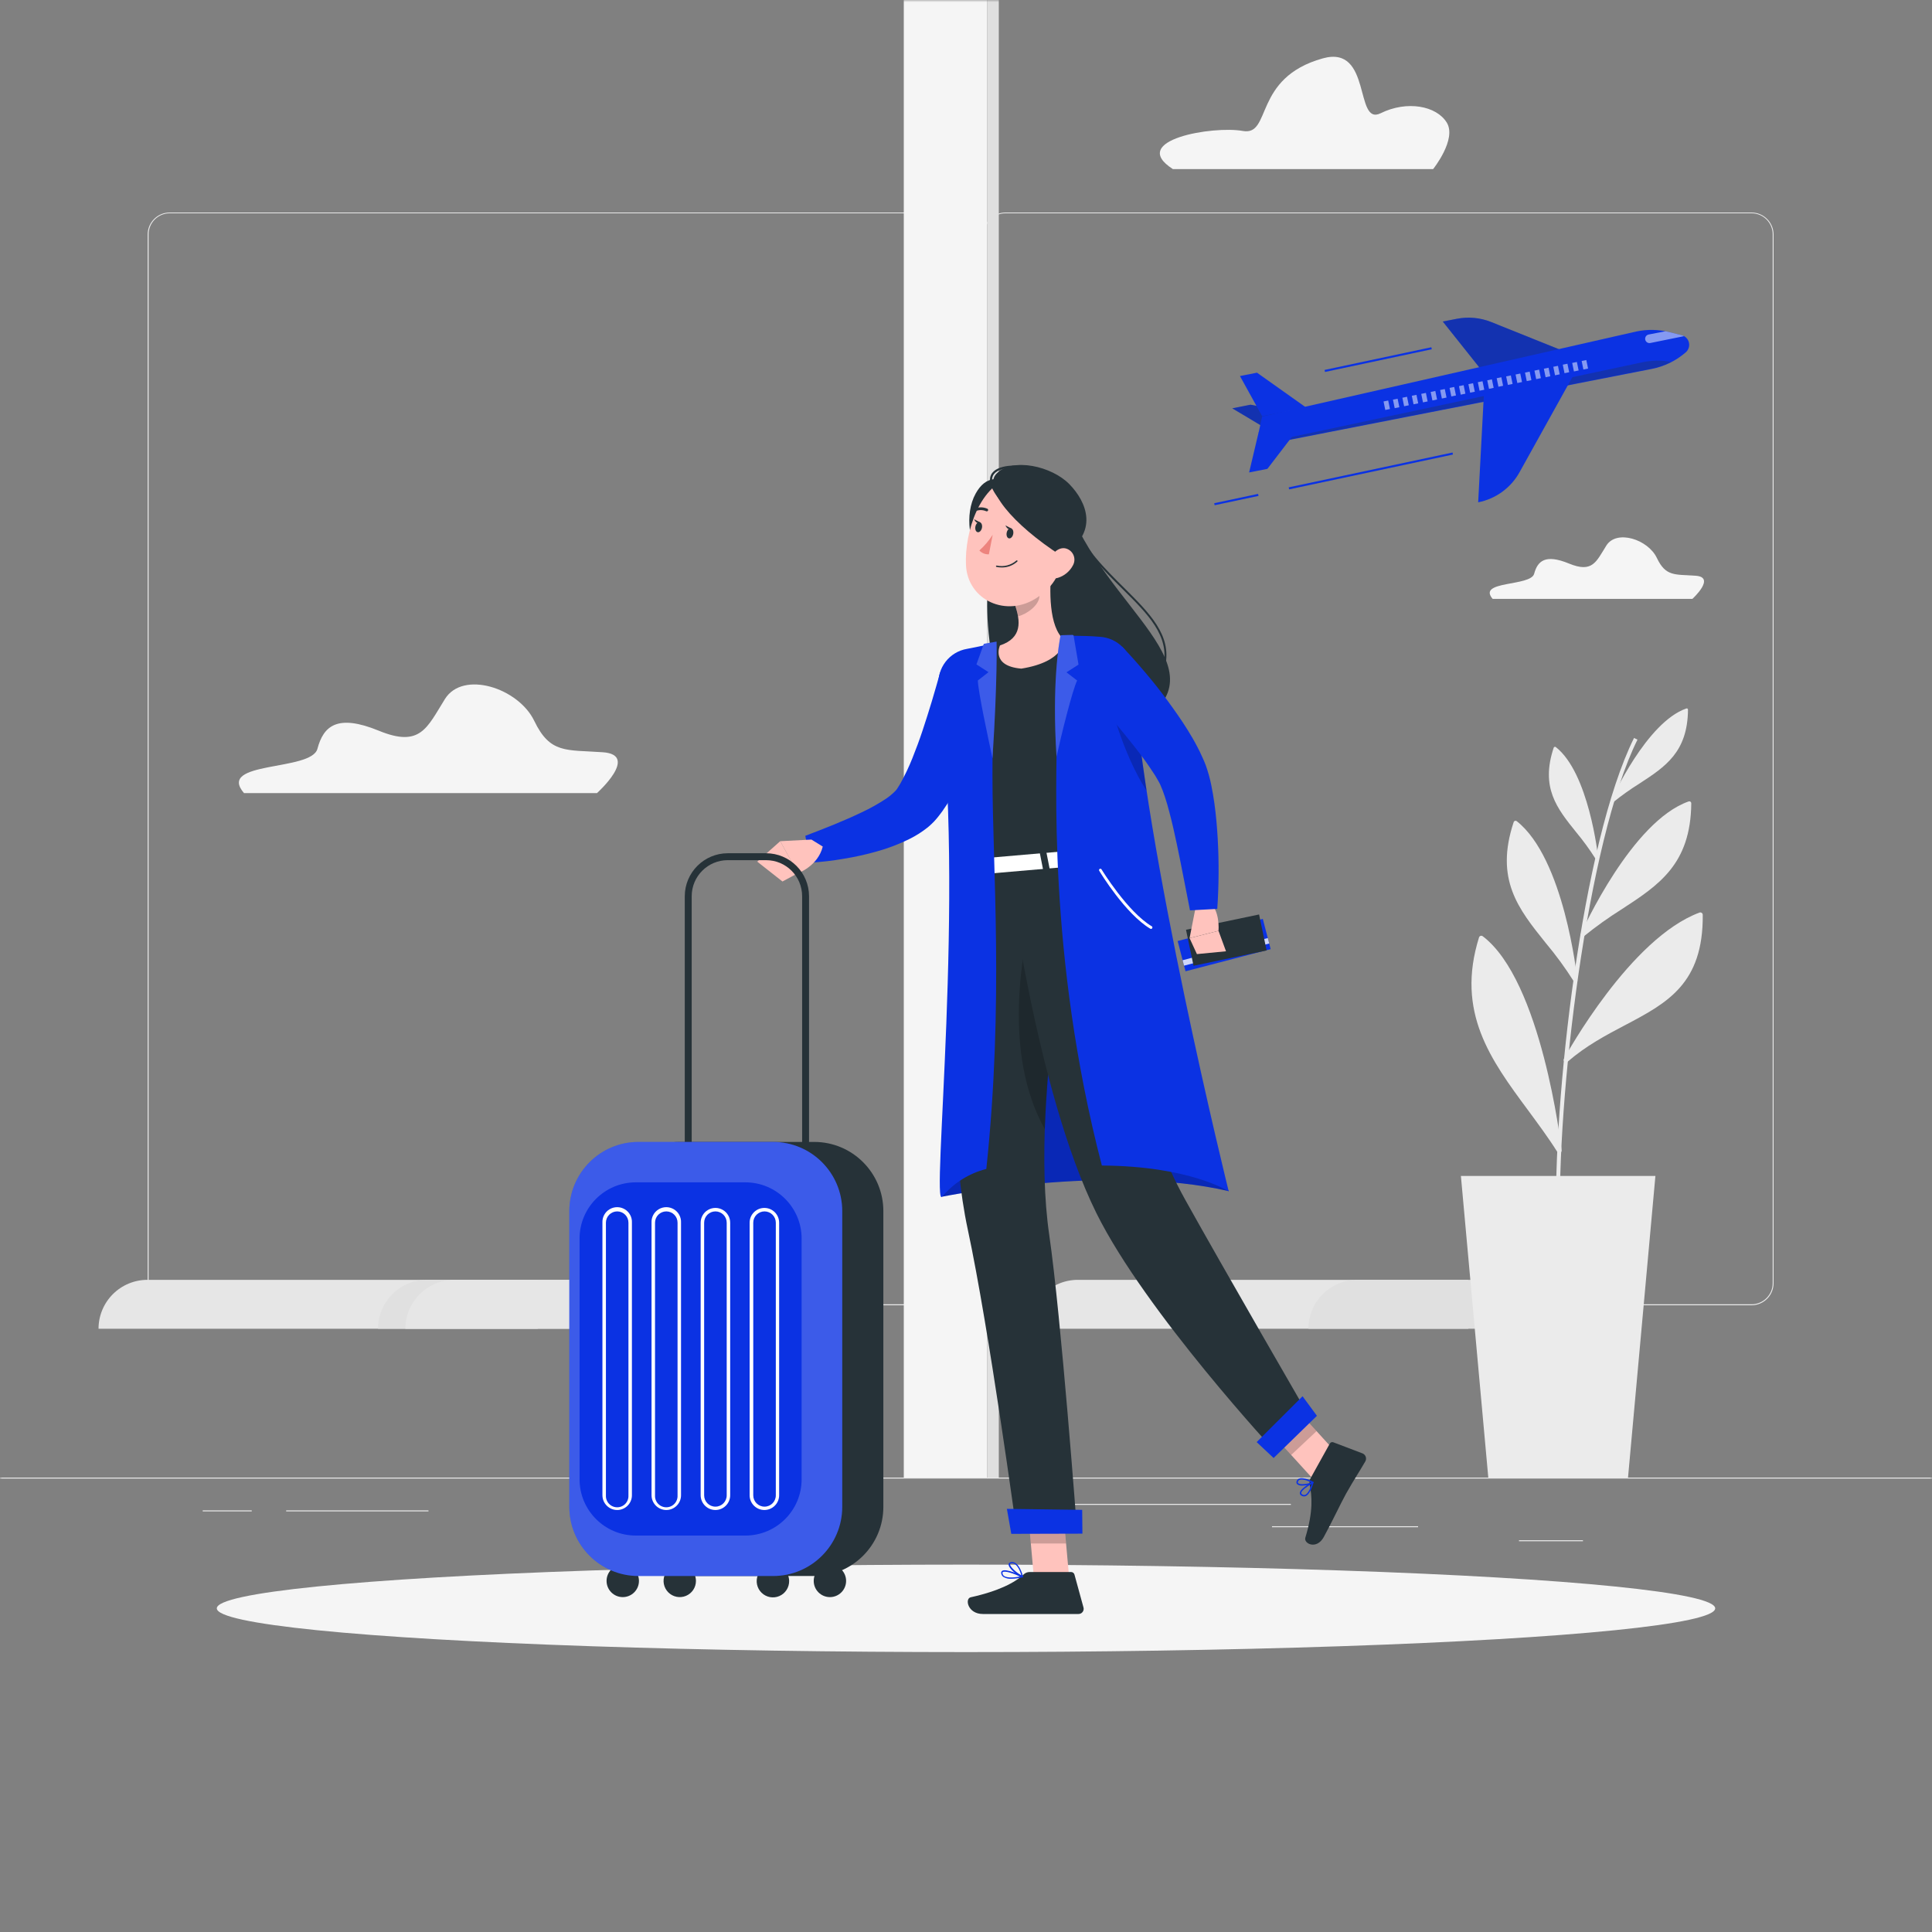 <svg xmlns="http://www.w3.org/2000/svg" xmlns:xlink="http://www.w3.org/1999/xlink" width="460" height="460" viewBox="0 0 460 460">
  <rect x="0" y="0" width="460" height="460" fill="#808080" stroke="none"/>
  <defs>
    <rect id="rect-1" width="460" height="460" x="0" y="0"/>
    <mask id="mask-2" maskContentUnits="userSpaceOnUse" maskUnits="userSpaceOnUse">
      <rect width="460" height="460" x="0" y="0" fill="black"/>
      <use fill="white" xlink:href="#rect-1"/>
    </mask>
  </defs>
  <g>
    <use fill="none" xlink:href="#rect-1"/>
    <g mask="url(#mask-2)">
      <g>
        <rect width="460" height=".23" x="0" y="351.808" fill="rgb(235,235,235)" rx="0" ry="0"/>
        <rect width="15.235" height=".23" x="361.661" y="366.73" fill="rgb(235,235,235)" rx="0" ry="0"/>
        <rect width="34.785" height=".23" x="302.855" y="363.391" fill="rgb(235,235,235)" rx="0" ry="0"/>
        <rect width="63.554" height=".23" x="243.8" y="358.073" fill="rgb(235,235,235)" rx="0" ry="0"/>
        <rect width="11.675" height=".23" x="48.263" y="359.619" fill="rgb(235,235,235)" rx="0" ry="0"/>
        <rect width="33.884" height=".23" x="68.135" y="359.619" fill="rgb(235,235,235)" rx="0" ry="0"/>
        <rect width="54.768" height=".23" x="140.144" y="363.501" fill="rgb(235,235,235)" rx="0" ry="0"/>
        <path fill="rgb(235,235,235)" fill-rule="evenodd" d="M40.397 310.776h177.643c2.901 0 5.253-2.352 5.253-5.253V55.853c0-1.393-.553-2.729-1.539-3.715-.985-.985-2.321-1.539-3.715-1.539H40.397c-2.88.005-5.219 2.328-5.244 5.207v249.716c0 2.898 2.346 5.248 5.244 5.253zM35.383 55.807c0-2.771 2.243-5.018 5.014-5.023h177.643c2.772.005 5.018 2.251 5.023 5.023v249.716c-.005 2.772-2.251 5.018-5.023 5.023H40.397c-2.771-.005-5.014-2.253-5.014-5.023V55.807z"/>
        <path fill="rgb(235,235,235)" fill-rule="evenodd" d="M239.393 310.776h177.652c2.894-.01 5.235-2.359 5.235-5.253V55.807c-.025-2.876-2.359-5.197-5.235-5.207H239.393c-2.881.005-5.223 2.326-5.253 5.207v249.716c.005 2.899 2.354 5.248 5.253 5.253zm-5.023-254.969c.005-2.772 2.251-5.018 5.023-5.023h177.652c2.772.005 5.018 2.251 5.023 5.023v249.716c-.005 2.772-2.251 5.018-5.023 5.023H239.393c-2.772-.005-5.018-2.251-5.023-5.023V55.807z"/>
        <rect width="19.835" height="351.808" x="215.188" y="0" fill="rgb(245,245,245)" rx="0" ry="0"/>
        <rect width="2.788" height="351.808" x="235.023" y="0" fill="rgb(224,224,224)" rx="0" ry="0" transform="rotate(-180 236.417 175.904)"/>
        <path fill="rgb(230,230,230)" fill-rule="evenodd" d="M128.036 316.37H23.46c-9.6e-7-3.091 1.228-6.055 3.415-8.239 2.186-2.185 5.151-3.411 8.242-3.408h92.92v11.647z"/>
        <path fill="rgb(224,224,224)" fill-rule="evenodd" d="M135.7 316.37H90.004c-9.6e-7-3.091 1.228-6.055 3.415-8.239 2.186-2.185 5.151-3.411 8.242-3.408h34.04v11.647z"/>
        <path fill="rgb(230,230,230)" fill-rule="evenodd" d="M201.103 316.37H96.526c-9.6e-7-3.091 1.228-6.055 3.415-8.239 2.186-2.185 5.151-3.411 8.242-3.408h92.92v11.647z"/>
        <path fill="rgb(224,224,224)" fill-rule="evenodd" d="M208.766 316.37H163.07c-9.6e-7-3.091 1.228-6.055 3.415-8.239 2.186-2.185 5.151-3.411 8.242-3.408h34.04v11.647z"/>
        <path fill="rgb(230,230,230)" fill-rule="evenodd" d="M349.6 316.37H244.987c-0-3.097 1.233-6.067 3.428-8.252 2.194-2.186 5.169-3.407 8.266-3.395h92.92v11.647z"/>
        <path fill="rgb(224,224,224)" fill-rule="evenodd" d="M357.227 316.37h-45.696c-9.6e-7-3.091 1.228-6.055 3.415-8.239 2.186-2.185 5.151-3.411 8.242-3.408H357.227v11.647z"/>
        <path fill="rgb(235,235,235)" fill-rule="evenodd" d="M394.146 279.984h-46.313l6.523 71.824h33.267l6.523-71.824z"/>
        <path fill="rgb(235,235,235)" fill-rule="evenodd" d="M370.53 291.962c-.846-29.716 6.1-91.236 18.529-116.26l.819.405c-11.96 24.03-19.32 85.864-18.4 115.828l-.948.028z"/>
        <path fill="rgb(235,235,235)" fill-rule="evenodd" d="M375.13 233.459s-3.045-28.768-14.288-37.591c-6.026 18.161 6.32 24.417 14.288 37.591z"/>
        <path fill="rgb(235,235,235)" fill-rule="evenodd" d="M374.734 233.698c.085.137.235.22.396.221l.138-.018c.204-.065.332-.266.304-.478-.12-1.187-3.183-29.063-14.453-37.913-.117-.091-.272-.119-.414-.074-.143.043-.256.153-.304.294-4.526 13.634 1.095 20.645 7.599 28.75 2.452 2.916 4.702 5.996 6.734 9.218zm-6.008-9.798c-6.238-7.774-11.638-14.508-7.654-27.25 8.859 7.59 12.448 28.226 13.331 34.813-1.812-2.751-3.772-5.189-5.677-7.562z"/>
        <path fill="rgb(235,235,235)" fill-rule="evenodd" d="M376.795 222.557s11.96-26.597 25.429-31.28c-.184 19.108-13.625 21.399-25.429 31.28z"/>
        <path fill="rgb(235,235,235)" fill-rule="evenodd" d="M376.409 222.81c.084.131.23.209.386.207.115.005.228-.027.322-.092 2.87-2.326 5.878-4.476 9.007-6.44 8.814-5.741 16.431-10.709 16.56-25.236-.002-.149-.074-.288-.193-.377-.124-.087-.282-.107-.423-.055-13.524 4.72-25.199 30.461-25.686 31.556-.067.141-.056.306.028.437zm1.674-1.872c2.916-5.943 12.797-24.656 23.672-29.017-.359 13.515-7.682 18.28-16.146 23.8-2.475 1.61-5.014 3.266-7.526 5.216z"/>
        <path fill="rgb(235,235,235)" fill-rule="evenodd" d="M371.257 273.948s-4.6-40.02-18.566-50.6c-6.992 22.384 8.528 34.647 18.566 50.6z"/>
        <path fill="rgb(235,235,235)" fill-rule="evenodd" d="M370.778 274.252c.103.164.285.262.478.258.062-0.0.124-.009.184-.028.249-.088.405-.335.377-.598-.193-1.647-4.802-40.379-18.786-50.968-.147-.111-.339-.145-.515-.092-.176.055-.313.192-.368.368-5.573 17.832 2.809 29.165 11.693 41.176l.01.013c2.328 3.174 4.784 6.458 6.928 9.872zm-6.026-10.543c-8.575-11.592-16.679-22.55-11.767-39.385 11.169 9.356 16.128 38.53 17.379 47.224-1.803-2.696-3.772-5.299-5.612-7.838z"/>
        <path fill="rgb(235,235,235)" fill-rule="evenodd" d="M372.867 252.374s15.557-28.52 31.979-34.574c.212 23.432-17.747 22.218-31.979 34.574z"/>
        <path fill="rgb(235,235,235)" fill-rule="evenodd" d="M372.508 252.807c.1.085.228.131.359.129.135-.001.266-.05.368-.138 4.398-3.818 9.099-6.293 13.653-8.694 10.019-5.281 18.676-9.844 18.529-26.303-.004-.184-.096-.354-.247-.458-.151-.104-.344-.129-.516-.066-16.431 6.063-31.648 33.654-32.283 34.822-.132.238-.074.537.138.708zm2.337-2.797c4.26-7.029 16.606-26.082 29.44-31.381-.156 15.106-8.4 19.458-17.958 24.481-4.011 1.979-7.852 4.287-11.482 6.9z"/>
        <path fill="rgb(235,235,235)" fill-rule="evenodd" d="M380.19 204.36s-2.116-20.065-9.964-26.22c-4.204 12.668 4.407 17.038 9.964 26.22z"/>
        <path fill="rgb(235,235,235)" fill-rule="evenodd" d="M379.923 204.525c.055.096.156.155.267.156.051.007.103-.002.147-.028.14-.047.228-.185.212-.331-.12-.828-2.263-20.277-10.12-26.45-.084-.063-.193-.083-.294-.055-.099.034-.177.112-.212.212-3.156 9.513.764 14.398 5.308 20.056 1.704 2.041 3.271 4.192 4.692 6.44zm-4.195-6.836c-4.352-5.419-8.096-10.111-5.336-19.007 6.173 5.318 8.648 19.697 9.301 24.288-1.27-1.914-2.631-3.625-3.965-5.281z"/>
        <path fill="rgb(235,235,235)" fill-rule="evenodd" d="M383.842 190.845s8.28-18.547 17.738-21.841c-.12 13.349-9.504 14.996-17.738 21.841z"/>
        <path fill="rgb(235,235,235)" fill-rule="evenodd" d="M383.649 191.102c.055.043.123.066.193.064.084-.01.16-.053.212-.12 2.001-1.62 4.1-3.116 6.284-4.48 6.155-4.011 11.472-7.48 11.564-17.6.004-.107-.048-.208-.138-.267-.093-.046-.202-.046-.294 0-9.43 3.303-17.572 21.252-17.922 22.016-.057.137-.015.295.101.386zm1.085-1.389c2.033-4.14 8.933-17.195 16.514-20.24-.239 9.43-5.354 12.76-11.261 16.56-1.72 1.168-3.496 2.318-5.253 3.68z"/>
        <path fill="rgb(245,245,245)" fill-rule="evenodd" d="M143.52 179.106c-8.749-.616-12.53.405-16.312-7.461-3.781-7.866-16.974-12.089-21.261-5.226-4.287 6.863-5.833 11.629-15.75 7.562s-13.184-1.113-14.619 4.306-24.122 2.806-17.48 10.552h84.033s10.175-9.117 1.389-9.734z"/>
        <path fill="rgb(245,245,245)" fill-rule="evenodd" d="M403.696 137.08c-4.95-.35-7.084.23-9.2-4.223-2.116-4.453-9.605-6.845-12.034-2.962-2.429 3.882-3.294 6.587-8.906 4.278-5.612-2.309-7.461-.626-8.28 2.438-.819 3.064-13.653 1.592-9.89 5.971H402.96s5.686-5.189.736-5.502z"/>
        <path fill="rgb(245,245,245)" fill-rule="evenodd" d="M344.466 29.182c-2.456-3.993-9.476-5.318-15.75-2.217-6.274 3.1-2.006-16.33-13.745-13.073-16.762 4.655-12.098 18.556-19.081 17.287-6.983-1.27-27.462 2.134-16.634 9.08h61.962s5.695-7.093 3.248-11.077z"/>
      </g>
      <ellipse cx="230" cy="382.941" fill="rgb(245,245,245)" rx="178.379" ry="10.414"/>
      <g>
        <path fill="rgb(11,50,227)" fill-rule="evenodd" d="M300.877 101.688l-7.48-4.471 4.352-.856 11.592 2.3-8.464 3.027z"/>
        <g opacity=".3">
          <path fill="rgb(38,50,56)" fill-rule="evenodd" d="M300.877 101.688l-7.48-4.471 4.352-.856 11.592 2.3-8.464 3.027z"/>
        </g>
        <path fill="rgb(11,50,227)" fill-rule="evenodd" d="M352.618 87.98l-9.099-11.426 3.367-.653c2.731-.533 5.558-.268 8.142.764L372.6 83.72l-19.982 4.26z"/>
        <g opacity=".3">
          <path fill="rgb(38,50,56)" fill-rule="evenodd" d="M352.618 87.98l-9.099-11.426 3.367-.653c2.731-.533 5.558-.268 8.142.764L372.6 83.72l-19.982 4.26z"/>
        </g>
        <path fill="rgb(11,50,227)" fill-rule="evenodd" d="M400.329 79.792l-2.705-.672c-2.619-.689-5.364-.755-8.013-.193l-89.102 20.24-.837 3.836 3.478 2.484 90.16-17.655c2.954-.578 5.706-1.916 7.986-3.882.713-.568 1.036-1.496.83-2.384-.206-.888-.905-1.579-1.796-1.774z"/>
        <rect width="39.882" height=".488" x="306.447" y="111.886" fill="rgb(11,50,227)" rx="0" ry="0" transform="rotate(-12 326.388 112.13)"/>
        <rect width="25.99" height=".488" x="315.141" y="85.375" fill="rgb(11,50,227)" rx="0" ry="0" transform="rotate(-12 328.136 85.619)"/>
        <rect width="10.681" height=".488" x="289.032" y="118.697" fill="rgb(11,50,227)" rx="0" ry="0" transform="rotate(-12 294.373 118.941)"/>
        <g opacity=".3">
          <path fill="rgb(38,50,56)" fill-rule="evenodd" d="M391.055 86.25l-88.053 18.759c-.406.079-.795.229-1.15.442.432.058.87.042 1.297-.046l90.16-17.646c1.472-.291 2.901-.77 4.25-1.426l.331-.156c-2.26-.433-4.585-.408-6.836.074z"/>
        </g>
        <path fill="rgb(11,50,227)" fill-rule="evenodd" d="M299.672 102.93l-2.263 9.559 4.352-.856 7.921-10.341-10.01 1.638z"/>
        <path fill="rgb(11,50,227)" fill-rule="evenodd" d="M300.509 99.093l-5.281-9.559 4.057-.8 11.712 8.308-10.488 2.052z"/>
        <path fill="rgb(11,50,227)" fill-rule="evenodd" d="M353.409 92l-1.463 27.6c4.176-.817 7.779-3.437 9.844-7.158l13.754-24.757L353.409 92z"/>
        <g opacity=".5">
          <rect width="1.132" height="2.07" x="329.611" y="95.449" fill="rgb(255,255,255)" rx="0" ry="0" transform="rotate(-11.59 330.177 96.484)"/>
          <rect width="1.132" height="2.07" x="331.851" y="95.022" fill="rgb(255,255,255)" rx="0" ry="0" transform="rotate(-11.58 332.416 96.057)"/>
          <rect width="1.132" height="2.07" x="334.095" y="94.562" fill="rgb(255,255,255)" rx="0" ry="0" transform="rotate(-11.58 334.661 95.597)"/>
          <rect width="1.132" height="2.07" x="336.34" y="94.102" fill="rgb(255,255,255)" rx="0" ry="0" transform="rotate(-11.58 336.906 95.137)"/>
          <rect width="1.132" height="2.07" x="338.585" y="93.643" fill="rgb(255,255,255)" rx="0" ry="0" transform="rotate(-11.58 339.151 94.678)"/>
          <rect width="1.132" height="2.07" x="340.83" y="93.183" fill="rgb(255,255,255)" rx="0" ry="0" transform="rotate(-11.58 341.395 94.218)"/>
          <rect width="1.132" height="2.07" x="343.083" y="92.722" fill="rgb(255,255,255)" rx="0" ry="0" transform="rotate(-11.58 343.649 93.757)"/>
          <rect width="1.132" height="2.07" x="345.332" y="92.227" fill="rgb(255,255,255)" rx="0" ry="0" transform="rotate(-11.59 345.898 93.262)"/>
          <rect width="1.132" height="2.07" x="347.573" y="91.802" fill="rgb(255,255,255)" rx="0" ry="0" transform="rotate(-11.58 348.139 92.837)"/>
          <rect width="1.132" height="2.07" x="349.816" y="91.334" fill="rgb(255,255,255)" rx="0" ry="0" transform="rotate(-11.58 350.382 92.369)"/>
          <rect width="1.141" height="2.07" x="352.061" y="90.864" fill="rgb(255,255,255)" rx="0" ry="0" transform="rotate(-11.58 352.631 91.899)"/>
          <rect width="1.132" height="2.07" x="354.305" y="90.414" fill="rgb(255,255,255)" rx="0" ry="0" transform="rotate(-11.58 354.871 91.449)"/>
          <rect width="1.132" height="2.07" x="356.553" y="89.918" fill="rgb(255,255,255)" rx="0" ry="0" transform="rotate(-11.59 357.119 90.953)"/>
          <rect width="1.141" height="2.07" x="358.804" y="89.483" fill="rgb(255,255,255)" rx="0" ry="0" transform="rotate(-11.58 359.374 90.518)"/>
          <rect width="1.141" height="2.07" x="361.049" y="89.033" fill="rgb(255,255,255)" rx="0" ry="0" transform="rotate(-11.58 361.619 90.068)"/>
          <rect width="1.132" height="2.07" x="363.294" y="88.574" fill="rgb(255,255,255)" rx="0" ry="0" transform="rotate(-11.58 363.859 89.609)"/>
          <rect width="1.141" height="2.07" x="365.538" y="88.104" fill="rgb(255,255,255)" rx="0" ry="0" transform="rotate(-11.58 366.109 89.139)"/>
          <rect width="1.141" height="2.07" x="367.783" y="87.654" fill="rgb(255,255,255)" rx="0" ry="0" transform="rotate(-11.58 368.353 88.689)"/>
          <rect width="1.132" height="2.07" x="370.028" y="87.195" fill="rgb(255,255,255)" rx="0" ry="0" transform="rotate(-11.58 370.594 88.23)"/>
          <rect width="1.132" height="2.07" x="372.284" y="86.694" fill="rgb(255,255,255)" rx="0" ry="0" transform="rotate(-11.59 372.849 87.729)"/>
          <rect width="1.141" height="2.07" x="374.526" y="86.273" fill="rgb(255,255,255)" rx="0" ry="0" transform="rotate(-11.58 375.097 87.308)"/>
          <rect width="1.132" height="2.07" x="376.78" y="85.814" fill="rgb(255,255,255)" rx="0" ry="0" transform="rotate(-11.58 377.346 86.849)"/>
        </g>
        <g opacity=".5">
          <path fill="rgb(255,255,255)" fill-rule="evenodd" d="M400.329 79.792l-2.705-.672c-.359-.092-.727-.184-1.104-.248l-3.984.773c-.559.109-.923.651-.814 1.21.109.559.651.923 1.21.814l8.022-1.628c-.196-.112-.406-.196-.626-.248z"/>
        </g>
      </g>
      <g>
        <path fill="rgb(38,50,56)" fill-rule="evenodd" d="M255.806 124.099c11.252 24.316 38.833 37.545 10.12 50.986-28.713 13.441-31.593-23.368-30.756-34.583.837-11.215 14.554-29.541 20.636-16.404z"/>
        <path fill="rgb(38,50,56)" fill-rule="evenodd" d="M277.233 158.663h-.055c-.126-.032-.204-.158-.175-.285 1.481-6.992-3.68-12.162-9.761-18.161-4.499-4.462-9.605-9.522-12.291-16.026-1.316-3.192-3.1-4.6-5.29-4.122-5.879 1.214-12.494 14.72-12.365 22.604 0 .132-.107.239-.239.239-.127 0-.23-.103-.23-.23-.129-8.05 6.688-21.822 12.742-23.074 1.674-.35 4.048.138 5.814 4.398 2.659 6.44 7.719 11.445 12.19 15.879 6.127 6.09 11.426 11.353 9.881 18.593-.021.105-.113.182-.221.184z"/>
        <path fill="rgb(38,50,56)" fill-rule="evenodd" d="M233.993 132.535c2.834 1.923 7.691-5.474 10.028-15.152-5.842-4.812-9.393-4.066-11.73.147-2.723 4.913-1.527 12.806 1.702 15.005z"/>
        <path fill="rgb(11,50,227)" fill-rule="evenodd" d="M224.324 284.924s39.477-8.004 68.236-1.316c-8.436-12.641-44.215-68.641-44.215-68.641l-17.002 20.24-7.02 49.717z"/>
        <g opacity=".2">
          <path fill="rgb(0,0,0)" fill-rule="evenodd" d="M224.324 284.924s39.477-8.004 68.236-1.316c-8.436-12.641-44.215-68.641-44.215-68.641l-17.002 20.24-7.02 49.717z"/>
        </g>
        <path fill="rgb(11,50,227)" fill-rule="evenodd" d="M236.615 163.144c-.616 2.705-1.306 5.152-2.088 7.691s-1.638 5.014-2.594 7.498c-.957 2.484-1.996 4.959-3.22 7.424-1.234 2.569-2.681 5.031-4.324 7.36-.212.304-.442.616-.69.92-.248.304-.432.58-.819 1.012-.326.389-.677.758-1.049 1.104-.333.325-.683.632-1.049.92-1.28 1.014-2.661 1.893-4.122 2.622-2.544 1.271-5.207 2.291-7.949 3.045-2.578.724-5.195 1.302-7.838 1.73-2.615.457-5.253.765-7.903.92l-1.233-6.385c4.6-1.757 9.2-3.551 13.469-5.612 2.028-.945 3.981-2.043 5.842-3.284.747-.512 1.443-1.094 2.079-1.739.121-.116.232-.242.331-.377.089-.096.163-.204.221-.322l.313-.497c.129-.193.258-.414.386-.635 1.074-1.931 2.024-3.928 2.843-5.98.865-2.153 1.693-4.388 2.447-6.661s1.49-4.6 2.19-6.918c.699-2.318 1.38-4.729 2.006-6.937l12.751 3.1z"/>
        <path fill="rgb(255,195,189)" fill-rule="evenodd" d="M193.2 199.898l-7.424.386 4.204 7.636s4.756-1.693 5.916-6.357l-2.696-1.665z"/>
        <path fill="rgb(255,195,189)" fill-rule="evenodd" d="M180.292 205.151l6.008 4.729 3.68-1.978-4.214-7.618-5.474 4.867z"/>
        <path fill="rgb(255,195,189)" fill-rule="evenodd" d="M254.592 375.995l-8.326.782-1.711-19.145 8.317-.782 1.72 19.145z"/>
        <path fill="rgb(255,195,189)" fill-rule="evenodd" d="M319.783 347.686l-6.044 5.676-13.046-14.343 6.044-5.667 13.046 14.334z"/>
        <path fill="rgb(38,50,56)" fill-rule="evenodd" d="M312.082 351.882l4.545-8.179c.158-.292.508-.422.819-.304l6.992 2.659c.349.15.618.441.741.8.123.359.088.754-.097 1.086-1.638 2.824-2.567 4.112-4.6 7.71-1.224 2.208-3.616 7.286-5.318 10.341-1.702 3.054-4.802 1.546-4.37.12 1.941-6.385 1.573-9.945 1.021-12.76-.081-.507.013-1.026.267-1.472z"/>
        <path fill="rgb(38,50,56)" fill-rule="evenodd" d="M245.162 374.293h9.881c.367.004.687.252.782.607l2.144 7.82c.109.375.032.779-.206 1.088-.238.309-.609.486-.999.476h-22.752c-3.606 0-4.361-3.68-2.87-3.984 6.698-1.481 10.562-3.524 12.622-5.474.382-.348.882-.538 1.398-.534z"/>
        <g opacity=".2">
          <path fill="rgb(0,0,0)" fill-rule="evenodd" d="M244.554 357.641l.883 9.862h8.39l-.948-10.654-8.326.791z"/>
        </g>
        <g opacity=".2">
          <path fill="rgb(0,0,0)" fill-rule="evenodd" d="M306.746 333.353l-6.044 5.676 6.725 7.388 6.044-5.676-6.725-7.388z"/>
        </g>
        <path fill="rgb(38,50,56)" fill-rule="evenodd" d="M223.689 163.466c.552 6.256 2.631 18.667 8.85 43.24l33.7-2.916c-1.619-12.632-2.383-20.81.764-44.648.22-1.636-.249-3.291-1.296-4.567-1.047-1.277-2.577-2.062-4.224-2.167-2.392-.129-5.226-.212-8.068-.101-5.134.081-10.256.527-15.327 1.334-3.054.552-6.33 1.343-8.952 2.042-3.471.919-5.772 4.208-5.446 7.783z"/>
        <path fill="rgb(255,195,189)" fill-rule="evenodd" d="M250.378 135.24c-.543 5.005-.718 14.113 3.008 17.094 0 0 .294 5.17-10.212 6.863-7.36-.626-5.088-5.52-5.088-5.52 5.373-1.785 4.876-5.842 3.588-9.586l8.703-8.85z"/>
        <g opacity=".2">
          <path fill="rgb(0,0,0)" fill-rule="evenodd" d="M246.836 138.837l-5.152 5.226c.308.872.545 1.767.708 2.677 2.07-.488 5.069-2.64 5.097-4.848-.036-1.049-.258-2.083-.653-3.054z"/>
        </g>
        <path fill="rgb(255,195,189)" fill-rule="evenodd" d="M254.785 127.411c-2.088 8.004-2.806 11.426-7.71 14.784-7.36 5.042-16.744.727-17.084-7.737-.313-7.618 3.156-19.412 11.712-21.077 3.833-.768 7.79.506 10.456 3.365 2.666 2.859 3.66 6.895 2.626 10.665z"/>
        <path fill="rgb(38,50,56)" fill-rule="evenodd" d="M237.286 112.746c-3.395 3.404 3.68 12.024 15.474 19.633 9.117-5.52 5.989-12.88 1.84-17.112-4.149-4.232-13.423-6.431-17.314-2.521z"/>
        <path fill="rgb(38,50,56)" fill-rule="evenodd" d="M240.47 121.606c-.063-.001-.123-.027-.166-.074-3.754-3.744-5.216-6.587-4.352-8.446 1.279-2.76 7.056-2.236 7.296-2.217.112.022.193.12.193.235s-.081.212-.193.235c-.064 0-5.695-.488-6.836 1.95-.764 1.638.708 4.37 4.26 7.912.045.043.07.103.07.166s-.025.122-.07.166c-.053.054-.127.081-.202.074z"/>
        <path fill="rgb(255,195,189)" fill-rule="evenodd" d="M255.447 134.633c-.748 1.412-2.025 2.471-3.551 2.944-2.033.616-3.091-1.187-2.558-3.128.478-1.739 2.107-4.158 4.158-3.919.895.145 1.663.72 2.052 1.54.389.819.351 1.778-.102 2.563z"/>
        <path fill="rgb(38,50,56)" fill-rule="evenodd" d="M232.539 206.733s-9.734 50.398-2.125 85.956c5.106 23.791 11.638 71.962 11.638 71.962l14.37-.377s-3.735-50.48-6.615-70.334c-4.922-33.966 7.406-89.341 7.406-89.341l-24.674 2.134z"/>
        <g opacity=".2">
          <path fill="rgb(0,0,0)" fill-rule="evenodd" d="M245.686 216.918l7.185 11.334c-2.165 13.441-3.538 26.998-4.112 40.6-10.102-18.096-5.318-42.357-3.073-51.934z"/>
        </g>
        <path fill="rgb(11,50,227)" fill-rule="evenodd" d="M240.782 365.203l16.937-.046-.055-5.667-17.931-.239 1.049 5.952z"/>
        <path fill="rgb(38,50,56)" fill-rule="evenodd" d="M239.908 206.2s6.688 53.48 21.16 82.68c11.712 23.589 42.955 57.169 42.955 57.169l7.995-8.234s-21.114-36.487-29.817-52.155c-21.335-38.419-3.901-67.74-15.99-81.88l-26.303 2.42z"/>
        <path fill="rgb(11,50,227)" fill-rule="evenodd" d="M303.241 347.144l10.313-10.046-3.422-4.655-10.93 10.911 4.039 3.79z"/>
        <path fill="rgb(255,255,255)" fill-rule="evenodd" d="M266.57 201.793l1.785 2.889c.138.221-.12.488-.515.524l-35.337 3.054c-.304 0-.57-.101-.607-.294l-.561-2.99c0-.202.212-.405.543-.432l34.123-2.953c.212-.032.426.044.57.202z"/>
        <path fill="rgb(38,50,56)" fill-rule="evenodd" d="M262.32 206.006l.92-.074c.184 0 .313-.129.294-.239l-.773-3.882c0-.11-.184-.193-.368-.175l-.92.074c-.175 0-.313.129-.285.239l.764 3.882c.018.11.184.193.368.175z"/>
        <path fill="rgb(38,50,56)" fill-rule="evenodd" d="M235.097 208.362l.92-.074c.175 0 .313-.129.285-.239l-.764-3.882c0-.11-.193-.193-.377-.175l-.92.074c-.184 0-.313.12-.294.239l.773 3.882c.028.11.202.193.377.175z"/>
        <path fill="rgb(38,50,56)" fill-rule="evenodd" d="M248.713 207.184l.92-.074c.184 0 .313-.129.285-.239l-.764-3.882c0-.11-.193-.193-.368-.175l-.92.074c-.184 0-.313.129-.285.239l.764 3.882c.055.11.184.193.368.175z"/>
        <path fill="rgb(38,50,56)" fill-rule="evenodd" d="M241.242 127.144c-.129.653-.58 1.122-1.012 1.04-.432-.083-.672-.69-.543-1.352.129-.662.58-1.122 1.012-1.04.432.083.672.69.543 1.352z"/>
        <path fill="rgb(38,50,56)" fill-rule="evenodd" d="M233.8 125.672c-.138.662-.589 1.132-1.021 1.04-.432-.092-.672-.681-.543-1.343.129-.662.58-1.122 1.012-1.04.432.083.681.69.552 1.343z"/>
        <path fill="rgb(38,50,56)" fill-rule="evenodd" d="M233.432 124.402l-1.49-.764s.57 1.389 1.49.764z"/>
        <path fill="rgb(237,132,126)" fill-rule="evenodd" d="M236.357 127.319c-.88 1.389-1.948 2.649-3.174 3.744.58.627 1.41.964 2.263.92l.911-4.664z"/>
        <path fill="rgb(38,50,56)" fill-rule="evenodd" d="M238.492 135.111c1.389.022 2.734-.492 3.754-1.435.045-.066.036-.154-.02-.21-.056-.056-.144-.065-.21-.02-1.281 1.13-3.024 1.581-4.692 1.214-.089-.017-.175.04-.193.129-.011.043-.003.088.021.125.025.037.064.062.107.068.405.086.818.129 1.233.129z"/>
        <path fill="rgb(38,50,56)" fill-rule="evenodd" d="M245.723 124.586c.055.012.111.012.166 0 .154-.095.203-.296.11-.451-.616-1.089-1.726-1.807-2.972-1.923-.085-.002-.168.029-.23.088-.062.059-.098.14-.101.225-.005.087.025.172.084.236.059.064.141.102.228.104 1.022.113 1.927.713 2.429 1.61.072.08.178.121.285.11z"/>
        <path fill="rgb(38,50,56)" fill-rule="evenodd" d="M231.73 121.946c.055-.001.109-.017.156-.046.883-.526 1.965-.594 2.907-.184.16.081.356.02.442-.138.042-.078.051-.17.025-.254-.026-.085-.085-.156-.163-.197-1.141-.506-2.457-.43-3.533.202-.157.092-.21.293-.12.451.057.103.167.167.285.166z"/>
        <path fill="rgb(11,50,227)" fill-rule="evenodd" d="M252.871 151.395c-.993 7.76-1.414 15.583-1.26 23.405.083 9.577-2.355 52.44 10.736 102.709 20.93.12 30.204 6.146 30.204 6.146s-20.295-81.88-22.862-124.2c-.249-4.218-3.611-7.585-7.829-7.838-4.158-.359-8.988-.221-8.988-.221z"/>
        <path fill="rgb(255,255,255)" fill-rule="evenodd" d="M274.031 221.168c-.055-.001-.109-.017-.156-.046-5.888-3.505-11.905-13.349-12.153-13.8-.044-.071-.058-.156-.039-.237.019-.081.07-.151.141-.195.15-.093.347-.048.442.101.064.101 6.192 10.12 11.96 13.552.075.042.13.113.15.197.021.084.006.172-.04.245-.053.118-.174.192-.304.184z"/>
        <g opacity=".2">
          <path fill="rgb(0,0,0)" fill-rule="evenodd" d="M270.839 172.086l-6.799-5.962s2.972 12.88 8.97 22.172c-.846-5.621-1.61-11.068-2.171-16.21z"/>
        </g>
        <path fill="rgb(11,50,227)" fill-rule="evenodd" d="M237.056 153.024s-.754 8.869-.754 31.676c0 22.006 2.76 53.7-1.463 93.619-4.111 1.046-7.789 3.356-10.516 6.606-2.726 3.249 5.649-72.459-.846-121.56-.428-4.282 2.536-8.163 6.78-8.878 4.085-.764 6.799-1.463 6.799-1.463z"/>
        <rect width="20.948" height="7.443" x="280.993" y="221.296" fill="rgb(11,50,227)" rx="0" ry="0" transform="rotate(-14.59 291.468 225.018)"/>
        <g opacity=".8">
          <rect width="20.948" height="1.343" x="281.412" y="225.959" fill="rgb(255,255,255)" rx="0" ry="0" transform="rotate(-14.59 291.886 226.63)"/>
        </g>
        <rect width="17.774" height="8.758" x="283.091" y="219.458" fill="rgb(38,50,56)" rx="0" ry="0" transform="rotate(-11.82 291.978 223.838)"/>
        <path fill="rgb(255,195,189)" fill-rule="evenodd" d="M284.666 216.062l-1.435 7.305 6.891-1.739s.46-5.023-2.364-7.01l-3.091 1.444z"/>
        <path fill="rgb(255,195,189)" fill-rule="evenodd" d="M284.979 227.166l6.928-.672-1.785-4.867-6.891 1.739 1.748 3.8z"/>
        <path fill="rgb(11,50,227)" fill-rule="evenodd" d="M267.159 153.953c2.015 2.088 3.809 4.14 5.63 6.293 1.822 2.153 3.551 4.324 5.216 6.606s3.321 4.6 4.858 7.102c.764 1.26 1.527 2.512 2.226 3.892l.524 1.021.506 1.086.497 1.104c.166.359.34.828.497 1.233.54 1.516.97 3.068 1.288 4.646.304 1.481.543 2.926.745 4.352.396 2.852.626 5.658.791 8.455.308 5.551.271 11.115-.11 16.661l-6.495.35c-1.049-5.253-2.033-10.571-3.128-15.741-.543-2.594-1.122-5.152-1.776-7.618-.313-1.233-.662-2.438-1.04-3.588-.339-1.054-.735-2.089-1.187-3.1-.12-.212-.184-.377-.331-.626l-.414-.718-.423-.718-.488-.745c-.626-.984-1.362-2.006-2.07-3.018-1.463-2.024-3.091-4.039-4.72-6.063-3.275-4.002-6.817-8.041-10.203-11.96l9.605-8.906z"/>
        <path fill="rgb(11,50,227)" fill-rule="evenodd" d="M310.813 356.233c-.104.036-.212.055-.322.055-.264-.003-.52-.094-.727-.258-.19-.129-.296-.351-.276-.58.083-1.049 2.723-2.456 3.027-2.613.053-.036.122-.036.175 0 .053.037.075.104.055.166-.294 1.067-.948 2.889-1.932 3.229zm-.092-.313c.561-.193 1.15-1.159 1.61-2.622l-.009-.018c-.911.534-2.456 1.536-2.502 2.18-.001.116.058.224.156.285.198.189.484.256.745.175z"/>
        <path fill="rgb(11,50,227)" fill-rule="evenodd" d="M312.671 353.105c-.805.394-1.689.601-2.585.607-.417.035-.834-.068-1.187-.294-.238-.199-.299-.539-.147-.81.105-.28.332-.496.616-.589 1.068-.377 3.012.647 3.276.786l.027.014c.048.03.079.081.083.138.004.061-.029.119-.083.147zm-3.56.055c.488.414 2.199.184 3.119-.202-.598-.285-1.987-.902-2.76-.626-.192.061-.344.207-.414.396-.11.258-.028.368.055.432z"/>
        <path fill="rgb(11,50,227)" fill-rule="evenodd" d="M243.478 375.553c-.885.205-1.788.319-2.696.34-.67.047-1.338-.114-1.914-.46-.292-.218-.471-.556-.488-.92-.02-.2.072-.395.239-.506.902-.607 4.49 1.04 4.894 1.233.064.028.102.096.092.166-.009.071-.06.129-.129.147zm-4.444-.35c.81.616 2.778.359 3.846.156-1.454-.681-3.57-1.426-4.112-1.058-.071.049-.107.136-.092.221.014.268.145.517.359.681z"/>
        <path fill="rgb(11,50,227)" fill-rule="evenodd" d="M243.552 375.553c-.036.012-.075.012-.11 0l-.083.028c-1.076-.396-3.34-2.236-3.211-3.156.018-.193.156-.432.644-.497 1.914-.221 2.76 3.312 2.76 3.459.032.051.032.115 0 .166zm-.359-.46c-.239-.828-.966-2.88-2.208-2.88l-.138.009c-.359.037-.359.166-.359.212-.055.57 1.536 2.042 2.705 2.659z"/>
        <path fill="rgb(38,50,56)" fill-rule="evenodd" d="M240.884 125.865l-1.49-.764s.561 1.398 1.49.764z"/>
        <path fill="rgb(11,50,227)" fill-rule="evenodd" d="M255.328 151.174l-2.558.064c-.145.002-.268.106-.294.248-.322 1.61-2.042 11.298-.92 28.704 1.095-5.078 3.772-15.824 4.904-18.17-.975-.736-2.539-1.941-2.539-1.941l2.87-1.84-1.15-6.762c.003-.083-.03-.163-.089-.221-.06-.058-.141-.088-.224-.083z"/>
        <g opacity=".2">
          <path fill="rgb(255,255,255)" fill-rule="evenodd" d="M255.328 151.174l-2.558.064c-.145.002-.268.106-.294.248-.322 1.61-2.042 11.298-.92 28.704 1.095-5.078 3.772-15.824 4.904-18.17-.975-.736-2.539-1.941-2.539-1.941l2.87-1.84-1.15-6.762c.003-.083-.03-.163-.089-.221-.06-.058-.141-.088-.224-.083z"/>
        </g>
        <path fill="rgb(11,50,227)" fill-rule="evenodd" d="M234.25 153.29l3.027-.524s.267 8.648-.966 27.784c-1.095-5.078-3.367-15.594-3.496-18.529.975-.736 2.539-1.987 2.539-1.987l-2.87-1.84 1.766-4.904z"/>
        <g opacity=".2">
          <path fill="rgb(255,255,255)" fill-rule="evenodd" d="M234.25 153.29l3.027-.524s.267 8.648-.966 27.784c-1.095-5.078-3.367-15.594-3.496-18.529.975-.736 2.539-1.987 2.539-1.987l-2.87-1.84 1.766-4.904z"/>
        </g>
        <path fill="rgb(38,50,56)" fill-rule="evenodd" d="M161.802 271.888h32.06c9.085 0 16.46 7.375 16.46 16.46v70.433c0 9.085-7.375 16.46-16.46 16.46h-32.06c-9.085 0-16.46-7.375-16.46-16.46v-70.433c0-9.085 7.375-16.46 16.46-16.46z"/>
        <path fill="rgb(38,50,56)" fill-rule="evenodd" d="M173.264 203.154h9.145c5.639.015 10.206 4.582 10.221 10.221v98.762c-.015 5.639-4.583 10.206-10.221 10.221h-9.145c-5.639-.015-10.206-4.582-10.221-10.221v-98.762c.015-5.639 4.582-10.206 10.221-10.221zm17.719 10.221c-.005-4.733-3.841-8.569-8.574-8.574h-9.145c-4.733.005-8.569 3.841-8.574 8.574v98.762c.005 4.733 3.841 8.569 8.574 8.574h9.145c4.733-.005 8.569-3.841 8.574-8.574v-98.762z"/>
        <ellipse cx="197.598" cy="376.409" fill="rgb(38,50,56)" rx="3.855" ry="3.855"/>
        <path fill="rgb(38,50,56)" fill-rule="evenodd" d="M187.892 376.409c.022 1.565-.902 2.989-2.34 3.606-1.439.617-3.107.305-4.226-.79-1.119-1.095-1.466-2.756-.88-4.208C181.031 373.566 182.435 372.611 184 372.6c2.123-.015 3.861 1.686 3.892 3.809z"/>
        <path fill="rgb(38,50,56)" fill-rule="evenodd" d="M165.701 376.409c3e-8 1.559-.939 2.965-2.38 3.561-1.44.597-3.098.267-4.201-.836-1.102-1.102-1.432-2.76-.836-4.201.597-1.44 2.002-2.38 3.561-2.38 2.127.005 3.85 1.728 3.855 3.855z"/>
        <ellipse cx="148.276" cy="376.409" fill="rgb(38,50,56)" rx="3.855" ry="3.855"/>
        <path fill="rgb(11,50,227)" fill-rule="evenodd" d="M152.013 271.888h32.06c9.085 0 16.46 7.375 16.46 16.46v70.433c0 9.085-7.375 16.46-16.46 16.46h-32.06c-9.085 0-16.46-7.375-16.46-16.46v-70.433c0-9.085 7.375-16.46 16.46-16.46z"/>
        <g opacity=".2">
          <path fill="rgb(255,255,255)" fill-rule="evenodd" d="M152.013 271.888h32.06c9.085 0 16.46 7.375 16.46 16.46v70.433c0 9.085-7.375 16.46-16.46 16.46h-32.06c-9.085 0-16.46-7.375-16.46-16.46v-70.433c0-9.085 7.375-16.46 16.46-16.46z"/>
        </g>
        <path fill="rgb(11,50,227)" fill-rule="evenodd" d="M151.381 281.511h26.092c7.39 0 13.39 6 13.39 13.39v57.317c0 7.39-6 13.39-13.39 13.39h-26.092c-7.39 0-13.39-6-13.39-13.39v-57.317c0-7.39 6-13.39 13.39-13.39z"/>
        <path fill="rgb(255,255,255)" fill-rule="evenodd" d="M143.437 356.012c.005 1.939 1.576 3.509 3.514 3.514 1.927-.005 3.49-1.56 3.505-3.487v-64.924c.066-1.297-.588-2.525-1.701-3.193-1.113-.668-2.504-.668-3.618 0-1.113.668-1.767 1.896-1.701 3.193v64.897zm1.615-66.796c.504-.504 1.187-.787 1.9-.787.712 0 1.394.283 1.896.787.502.504.783 1.187.781 1.899v64.924c.058.996-.44 1.942-1.293 2.457-.854.515-1.923.515-2.777 0-.854-.515-1.352-1.461-1.293-2.457v-64.924c0-.712.283-1.396.787-1.9z"/>
        <path fill="rgb(255,255,255)" fill-rule="evenodd" d="M178.48 356.04c.02 1.942 1.609 3.502 3.551 3.487 1.914-.025 3.458-1.573 3.478-3.487v-64.924c0-1.941-1.573-3.514-3.514-3.514-1.941 0-3.514 1.573-3.514 3.514v64.924zm1.652-66.824c.504-.504 1.187-.787 1.9-.787.712 0 1.396.283 1.9.787.504.504.787 1.187.787 1.9v64.924c0 1.484-1.203 2.686-2.686 2.686-1.484 0-2.686-1.203-2.686-2.686v-64.924c0-.712.283-1.396.787-1.9z"/>
        <path fill="rgb(255,255,255)" fill-rule="evenodd" d="M166.824 356.012c.005 1.939 1.576 3.509 3.514 3.514 1.928-.005 3.494-1.559 3.514-3.487v-64.924c0-1.256-.67-2.416-1.757-3.044-1.087-.628-2.427-.628-3.514 0-1.087.628-1.757 1.788-1.757 3.044v64.897zm1.615-66.796c.504-.504 1.187-.787 1.9-.787.712 0 1.396.283 1.9.787.504.504.787 1.187.787 1.9v64.924c0 1.484-1.203 2.686-2.686 2.686-1.484 0-2.686-1.203-2.686-2.686v-64.924c0-.712.283-1.396.787-1.9z"/>
        <path fill="rgb(255,255,255)" fill-rule="evenodd" d="M155.13 356.012c.005 1.939 1.576 3.509 3.514 3.514 1.927-.005 3.49-1.56 3.505-3.487v-64.924c.066-1.297-.588-2.525-1.701-3.193-1.113-.668-2.504-.668-3.618 0-1.113.668-1.767 1.896-1.701 3.193v64.897zm1.615-66.796c.504-.504 1.187-.787 1.9-.787.712 0 1.394.283 1.896.787.502.504.783 1.187.781 1.899v64.924c.058.996-.44 1.942-1.293 2.457-.854.515-1.923.515-2.777 0-.854-.515-1.352-1.461-1.293-2.457v-64.924c0-.712.283-1.396.787-1.9z"/>
      </g>
    </g>
  </g>
</svg>
